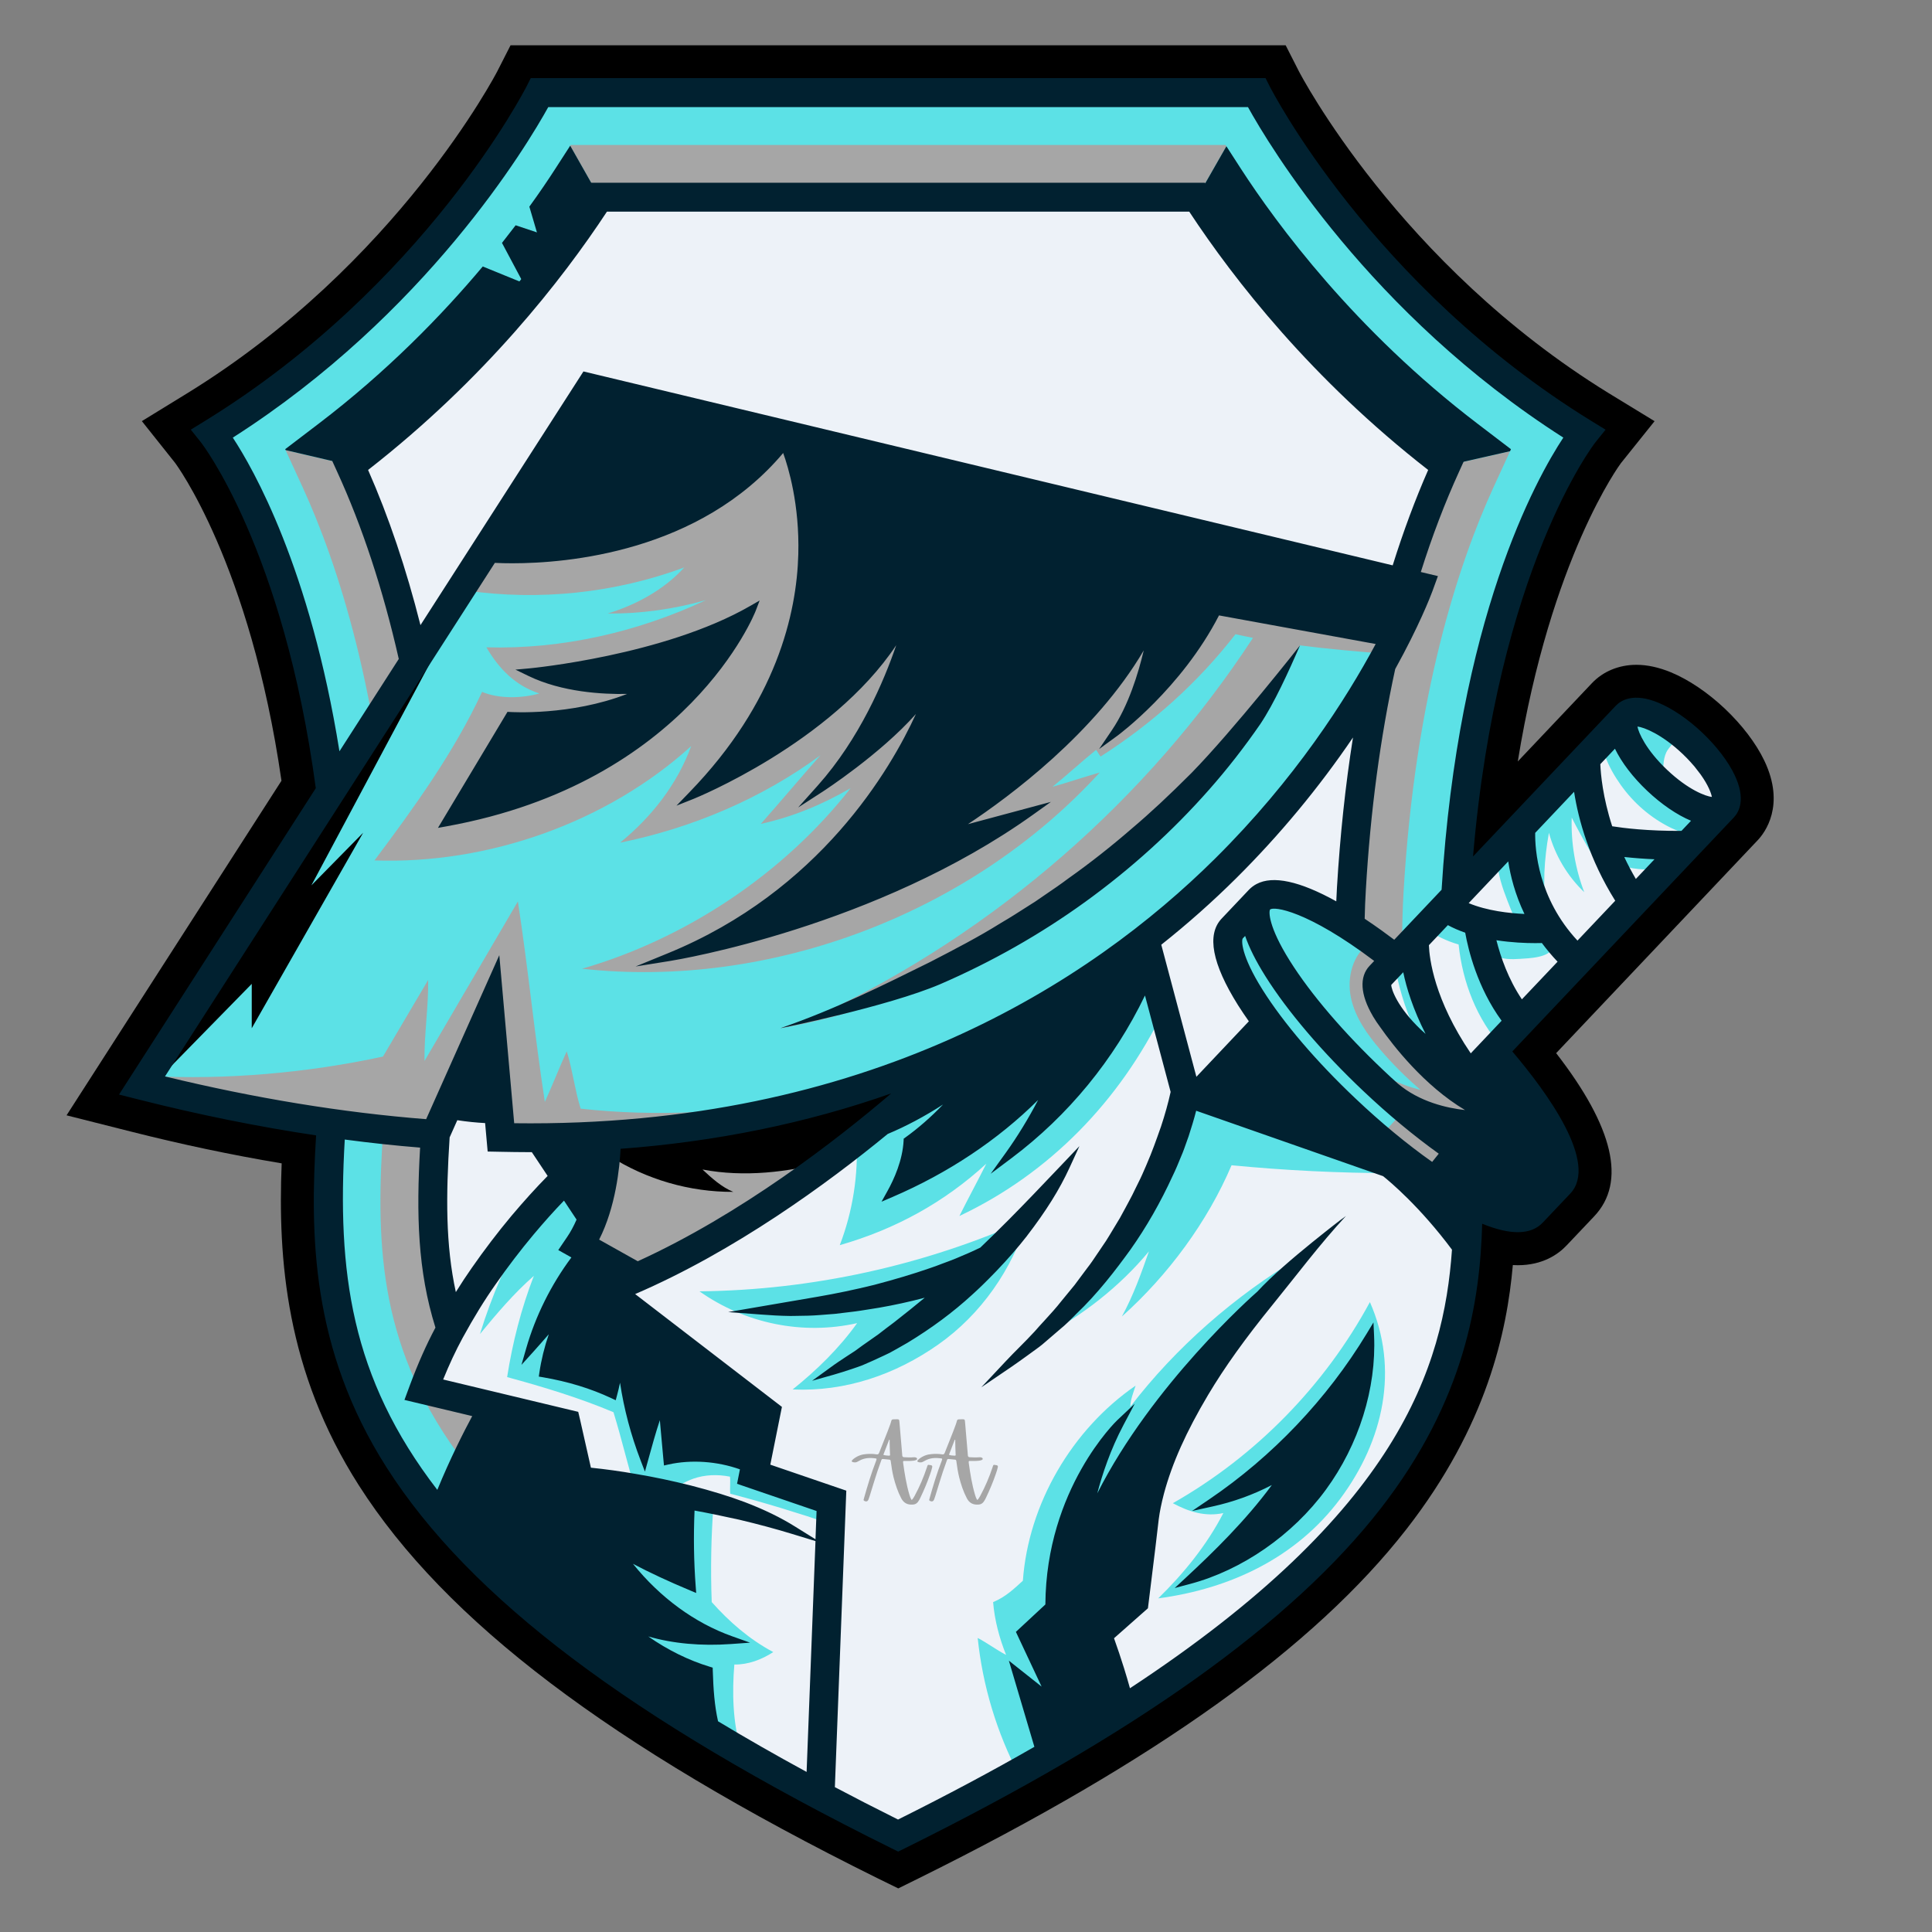 <svg xmlns="http://www.w3.org/2000/svg" xmlns:xlink="http://www.w3.org/1999/xlink" width="500" zoomAndPan="magnify" viewBox="0 0 375 375" height="500" preserveAspectRatio="xMidYMid meet" version="1.0"><rect x="0" y="0" width="375" height="375" fill="#808080" stroke="none"/><defs><g/><clipPath id="322e73f352"><path d="M 12.891 8.789 L 345 8.789 L 345 366.539 L 12.891 366.539 Z M 12.891 8.789 " clip-rule="nonzero"/></clipPath></defs><g clip-path="url(#322e73f352)"><path fill="#000000" d="M 170.242 364.523 C 118.426 338.859 86.457 314.637 69.645 288.297 C 55.492 266.109 53.926 244.406 54.672 225.805 C 45 224.191 35.129 222.105 25.297 219.609 L 12.918 216.484 L 54.633 151.543 C 48.539 109.309 34.105 89.992 33.957 89.809 L 27.535 81.742 L 36.379 76.309 C 77.09 51.266 96.34 14.203 96.531 13.828 L 99.098 8.789 L 249.547 8.789 L 252.105 13.82 C 252.297 14.195 271.539 51.273 312.266 76.324 L 321.152 81.75 L 314.625 89.891 C 314.516 90.031 301.023 108.16 294.602 147.797 L 308.98 132.613 C 311.156 130.312 314.23 129.039 317.625 129.039 C 319.742 129.039 322.008 129.535 324.348 130.504 C 327.777 131.926 331.5 134.438 334.809 137.57 C 338.137 140.719 340.852 144.293 342.449 147.633 C 346.605 156.316 342.535 161.645 341.184 163.07 L 302.047 204.414 C 313.215 218.812 315.703 229.457 309.438 236.078 L 304.125 241.684 C 302.473 243.453 299.465 245.578 294.586 245.578 C 294.277 245.578 293.957 245.57 293.641 245.547 C 292.5 258.434 288.652 276.715 272.965 296.844 C 255.145 319.715 224.219 341.852 178.434 364.523 L 174.352 366.539 Z M 170.242 364.523 " fill-opacity="1" fill-rule="nonzero"/></g><path fill="#5ce1e6" d="M 92.809 274.352 C 91.066 277.543 87.91 283.648 85.094 290.727 C 66.32 266.93 64.715 244.508 66.188 220.301 C 71.648 221.027 77.035 221.617 82.355 222.035 C 81.535 235.746 81.836 246.723 85.352 257.766 C 83.402 261.379 81.758 265.168 80.309 269.047 L 79.527 271.172 L 81.758 271.699 Z M 242.691 20.008 L 105.953 20.008 C 102.379 26.555 82.66 60.328 44.102 84.715 C 48.07 90.535 59.719 110.277 65.434 147.965 L 78.23 128.047 C 75.152 114.434 71.098 102.027 66.125 91.195 L 65.457 89.723 L 66.746 88.738 C 91.609 69.781 107.398 48.301 114.578 37.176 L 115.176 36.254 L 233.453 36.254 L 234.051 37.176 C 241.238 48.293 257.02 69.781 281.883 88.738 L 283.172 89.723 L 282.504 91.195 C 279.641 97.469 277.043 104.312 274.781 111.602 L 278.059 112.387 L 277.277 114.527 C 277.082 115.047 274.902 120.867 270.059 129.598 C 267.141 142.918 265.203 157.363 264.324 172.555 C 264.203 174.57 264.125 176.617 264.086 178.758 C 266.676 180.461 268.988 182.152 270.691 183.461 L 280.559 173.043 C 283.82 118.836 299.742 91.738 304.52 84.73 C 265.984 60.328 246.266 26.555 242.691 20.008 Z M 242.691 20.008 " fill-opacity="1" fill-rule="nonzero"/><path fill="#a6a6a6" d="M 272.438 173.02 C 271.676 185.914 272.625 197.969 273.531 209.633 C 275.344 232.746 276.918 252.711 265.156 273.762 C 252.359 296.703 224.172 319.211 178.977 342.559 L 174.316 344.969 L 169.652 342.559 C 124.457 319.211 96.277 296.703 83.473 273.762 C 71.711 252.703 73.285 232.746 75.09 209.637 C 76.012 197.969 76.961 185.914 76.199 173.02 C 73.941 134.738 65.457 109.23 58.742 94.574 L 55.43 87.371 L 76.891 92.398 L 121.094 46.676 L 110.66 28.297 L 110.762 28.137 L 237.875 28.137 L 238.043 28.398 L 231.242 40.309 L 278.152 90.977 L 293.105 87.582 L 289.887 94.582 C 283.18 109.23 274.688 134.738 272.438 173.02 Z M 272.438 173.02 " fill-opacity="1" fill-rule="nonzero"/><path fill="#012130" d="M 121.102 46.668 L 76.898 92.391 L 55.438 87.363 L 55.363 87.18 L 61.828 82.254 C 75.121 72.129 85.723 61.227 93.703 51.723 L 101.582 54.938 L 97.434 47.148 C 98.355 45.977 99.238 44.836 100.086 43.727 L 104.219 45.109 L 102.746 40.113 C 104.754 37.348 106.43 34.859 107.785 32.758 L 110.676 28.281 Z M 286.816 82.262 C 262.961 64.09 247.793 43.449 240.867 32.766 L 238.043 28.391 L 231.242 40.301 L 278.152 90.969 L 293.105 87.574 L 293.273 87.188 Z M 286.816 82.262 " fill-opacity="1" fill-rule="nonzero"/><path fill="#edf2f8" d="M 268.832 227.605 L 231.617 214.578 C 231.156 216.539 230.586 218.391 229.973 220.293 C 229.508 221.578 229.086 222.891 228.535 224.137 C 228.016 225.41 227.504 226.672 226.902 227.906 C 224.629 232.867 221.938 237.637 218.789 242.078 C 215.602 246.484 212.242 250.762 208.312 254.508 C 207.359 255.461 206.426 256.438 205.363 257.293 L 202.301 259.93 C 201.309 260.828 200.16 261.57 199.082 262.371 C 197.992 263.16 196.906 263.953 195.797 264.703 C 197.641 262.734 199.586 260.914 201.387 258.953 C 203.141 256.941 205.008 255.066 206.645 252.973 L 209.164 249.91 L 211.531 246.73 C 212.352 245.699 213.074 244.598 213.801 243.508 C 214.523 242.398 215.316 241.359 215.973 240.211 L 218.004 236.84 C 218.656 235.691 219.254 234.527 219.883 233.379 C 220.535 232.234 221.055 231.039 221.652 229.867 C 222.246 228.695 222.758 227.496 223.27 226.293 C 224.324 223.898 225.188 221.434 226.055 218.973 C 226.824 216.648 227.512 214.215 228 211.934 L 222.426 190.969 C 216.539 204.023 207.336 215.578 195.875 224.168 C 199.082 219.711 202.141 214.375 204.348 209.352 C 195.812 218.988 184.73 226.566 172.887 231.637 C 174.609 228.551 175.98 224.953 176.168 221.418 C 180.551 218.27 184.527 214.273 187.84 210.02 C 183.133 213.695 177.492 217.105 171.918 219.414 C 159.633 229.504 141.355 242.777 121.758 250.965 L 150.918 273.379 L 148.629 284.793 L 163.48 289.879 L 161.27 347.336 C 165.441 349.543 169.785 351.77 174.32 354.035 C 184.34 349.047 193.43 344.18 201.703 339.41 L 197.27 324.461 L 204.281 330.02 L 198.129 316.918 L 203.684 311.754 C 203.684 289.121 217.387 276.219 217.387 276.219 C 212.027 286.344 210.84 296.473 210.84 296.473 C 220.574 272.047 244.598 251.246 244.598 251.246 C 249.555 245.855 254.863 240.801 260.68 236.379 C 255.719 241.73 250.949 247.188 246.391 252.789 C 241.828 258.402 237.508 264.191 233.832 270.34 C 230.18 276.488 226.992 282.949 225.18 289.711 C 224.73 291.43 224.379 293.035 224.148 294.805 L 223.512 300.199 L 222.195 311 L 222.094 311.77 L 221.512 312.273 L 215.332 317.73 C 216.074 319.809 216.773 321.895 217.434 323.996 C 217.938 325.617 218.41 327.262 218.867 328.902 C 270.605 295.16 280.953 266.922 282.629 242.312 C 276.184 233.629 270.094 228.598 268.832 227.605 Z M 192.609 246.406 C 191.164 247.895 189.707 249.352 188.172 250.742 C 184.379 254.23 180.16 257.293 175.75 259.969 C 174.625 260.617 173.508 261.254 172.367 261.875 C 171.211 262.457 170.027 262.969 168.855 263.52 L 167.086 264.285 C 166.488 264.52 165.879 264.734 165.258 264.938 C 164.031 265.34 162.812 265.75 161.582 266.094 C 162.629 265.332 163.691 264.621 164.746 263.93 L 166.336 262.898 L 167.871 261.781 C 168.895 261.035 169.949 260.348 170.957 259.609 C 171.941 258.828 172.949 258.074 173.949 257.332 C 176.922 255.02 179.859 252.656 182.699 250.176 C 182.363 250.273 182.031 250.375 181.688 250.477 C 178 251.555 174.254 252.422 170.477 253.074 C 168.59 253.367 166.699 253.711 164.801 253.918 L 161.961 254.27 L 159.098 254.492 C 157.199 254.656 155.285 254.648 153.383 254.68 C 151.477 254.656 149.57 254.539 147.668 254.391 L 158.852 252.477 C 162.559 251.848 166.219 251.066 169.855 250.176 C 173.469 249.219 177.051 248.184 180.566 246.965 C 181.449 246.66 182.316 246.352 183.188 246.012 C 184.062 245.691 184.922 245.359 185.785 245.02 C 187.461 244.336 189.195 243.574 190.715 242.824 C 192.594 241.023 194.453 239.203 196.293 237.359 C 199.844 233.785 203.316 230.125 206.855 226.402 C 204.707 231.094 201.82 235.379 198.68 239.457 C 196.797 241.871 194.758 244.18 192.625 246.391 L 192.633 246.398 C 192.641 246.391 192.625 246.406 192.609 246.406 Z M 256.703 288.719 C 250.531 297.152 240.914 304.008 230.809 306.691 C 237.484 300.504 244.441 293.469 249.453 285.879 C 245.055 288.609 240.191 290.555 235.129 291.664 C 247.559 283.227 258.137 272.102 265.922 259.262 C 266.402 269.707 262.883 280.297 256.703 288.719 Z M 144.52 284.699 C 139.828 282.895 134.406 282.43 129.57 283.508 C 129.203 279.668 128.91 275.953 128.543 272.109 C 127.164 275.566 126.07 279.574 125.07 283.172 C 122.699 277 121.125 270.363 120.613 263.781 C 119.992 266.039 119.625 268.441 119.008 270.691 C 114.641 268.645 110.203 267.363 105.457 266.551 C 106.023 262.664 107.273 258.586 108.949 255.035 C 106.957 257.238 104.875 259.734 102.875 261.938 C 104.754 255.391 107.902 249.215 112.059 243.824 L 109.469 242.375 L 110.707 240.543 C 111.531 239.336 112.215 238.008 112.777 236.637 L 109.57 231.805 C 107.297 234.133 105.086 236.598 102.984 239.102 C 100.348 242.25 97.859 245.516 95.523 248.871 C 93.16 252.223 91.059 255.734 89.102 259.316 C 87.52 262.23 86.156 265.238 84.953 268.309 L 110.359 274.391 L 111.586 274.684 L 111.871 275.91 L 114.051 285.594 C 117.176 285.895 120.238 286.32 123.309 286.863 C 126.863 287.461 130.398 288.215 133.895 289.098 C 137.387 289.996 140.859 291.012 144.25 292.285 C 147.621 293.57 150.918 295.105 153.973 297.016 C 150.523 295.961 147.102 295.051 143.652 294.23 C 140.465 293.516 137.277 292.859 134.059 292.293 C 133.797 297.527 133.848 302.773 134.246 308 C 129.508 306.023 124.512 303.703 120.078 301.125 C 125.367 308.785 133.059 315.227 141.828 318.344 C 134.98 318.832 127.738 318.09 121.473 315.258 C 126.164 319.305 131.633 322.5 137.555 324.289 C 137.664 327.863 137.883 331.23 138.672 334.609 C 144.426 338.094 150.609 341.621 157.277 345.227 L 159.293 292.75 L 143.953 287.5 Z M 330.723 149.859 C 330.684 149.797 330.629 149.734 330.582 149.664 C 330.445 149.473 330.297 149.277 330.148 149.074 C 330.055 148.969 329.965 148.852 329.879 148.742 C 329.754 148.586 329.637 148.441 329.508 148.277 C 329.375 148.113 329.219 147.953 329.078 147.789 C 328.98 147.664 328.887 147.555 328.777 147.441 C 328.59 147.238 328.406 147.035 328.195 146.82 C 328.125 146.75 328.055 146.664 327.969 146.586 C 327.684 146.293 327.391 146.004 327.086 145.711 C 322.836 141.68 319.043 140.223 317.617 140.223 C 317.387 140.223 317.215 140.258 317.113 140.328 C 316.664 141.082 318.121 145.301 323.062 149.969 C 327.961 154.613 332.242 155.844 333.02 155.355 C 333.312 154.82 332.715 152.656 330.723 149.859 Z M 314.16 144.98 C 313.973 144.617 313.832 144.27 313.703 143.934 L 309.832 148.02 C 309.887 149.82 310.227 154.789 312.328 161.062 C 314.5 161.426 319.719 162.117 326.699 162.039 L 329.582 158.992 C 326.527 157.977 323.109 155.637 320.254 152.938 C 317.562 150.387 315.398 147.555 314.16 144.98 Z M 317.379 171.879 L 322.891 166.062 C 319.184 165.969 316.152 165.676 314.004 165.414 C 314.91 167.504 316.027 169.676 317.379 171.879 Z M 297.215 161.348 C 297.137 164.047 297.402 174.715 306.195 183.703 L 314.5 174.934 C 308.66 165.809 306.715 157.156 306.078 151.992 Z M 293.312 165.473 L 283.758 175.555 C 288.031 177.68 293.648 178.152 297.176 178.215 C 294.641 173.391 293.664 168.809 293.312 165.473 Z M 297.973 182.285 C 295.836 182.285 292.715 182.145 289.438 181.539 C 290.164 184.82 291.809 190.348 295.316 195.188 L 303.402 186.648 C 301.969 185.207 300.734 183.727 299.664 182.246 C 299.207 182.27 298.641 182.285 297.973 182.285 Z M 280.883 178.602 L 276.555 183.168 C 276.594 185.539 277.348 194.23 285.371 205.684 L 292.469 198.188 C 287.352 191.473 285.598 183.57 285.078 180.445 C 283.613 179.965 282.191 179.359 280.883 178.602 Z M 275.277 200.434 C 276.648 201.723 277.961 202.746 279.16 203.551 C 275.059 196.598 273.453 190.859 272.848 187.074 L 269.344 190.781 C 268.895 191.535 270.344 195.762 275.277 200.434 Z M 97.176 222.805 L 95.371 222.766 L 94.871 217.254 C 92.242 217.16 89.816 216.828 88.297 216.586 L 86.512 220.586 C 85.699 233.047 85.73 243.109 88.164 252.832 C 89.445 250.695 90.77 248.602 92.207 246.57 C 94.617 243.086 97.176 239.73 99.891 236.488 C 102.254 233.676 104.684 230.977 107.297 228.348 L 103.645 222.859 C 103.418 222.859 103.195 222.867 102.961 222.867 C 101.055 222.875 99.121 222.844 97.176 222.805 Z M 243 173.219 C 243.371 172.832 243.789 172.523 244.25 172.273 C 247.926 170.312 254.246 172.863 260.09 176.25 C 260.145 174.91 260.199 173.594 260.277 172.297 C 260.945 160.984 262.184 150.074 263.961 139.719 C 258.082 148.758 250.051 159.34 239.387 169.941 C 235.043 174.25 230.094 178.688 224.535 183.082 L 231.777 210.336 L 231.973 210.406 L 243.41 198.312 C 242.535 197.086 241.695 195.867 240.953 194.691 C 236.121 186.992 235.012 181.664 237.688 178.84 Z M 270.84 110.648 C 273.004 103.68 275.445 97.066 278.16 90.969 C 255.316 73.285 240.137 53.871 231.25 40.309 L 117.387 40.309 C 108.508 53.879 93.328 73.277 70.492 90.977 C 74.805 100.664 78.426 111.508 81.293 123.281 L 113.602 72.988 Z M 270.84 110.648 " fill-opacity="1" fill-rule="nonzero"/><path fill="#5ce1e6" d="M 99.082 218.781 C 168.398 219.891 211.965 191.395 236.395 167.18 C 252.555 151.152 262.684 134.871 268.188 124.418 L 236.168 118.574 C 228.895 133.07 216.453 142.137 216.453 142.137 C 222.016 133.926 223.762 121.227 223.762 121.227 C 212.695 144.68 184.008 161.512 183.109 162.039 L 200.039 157.496 C 169.801 179.121 131.105 185.562 129.902 185.758 C 169.367 169.621 180.695 133.406 180.695 133.406 C 175.23 142.531 159.781 152.664 159.293 152.984 C 172.281 138.422 176.641 118.844 176.641 118.844 C 166.219 141.617 134.367 154.316 134.367 154.316 C 167.469 120.172 152.227 86.418 152.227 86.418 C 136.348 106.301 110.391 108.562 99.449 108.562 C 97.797 108.562 96.5 108.508 95.625 108.461 L 30.785 209.43 C 48.84 213.863 66.453 216.766 83.195 218.043 L 96.387 188.441 Z M 180.836 187.449 C 185.527 185.02 190.211 182.609 194.672 179.82 C 196.941 178.5 199.145 177.051 201.371 175.641 C 203.535 174.152 205.738 172.707 207.84 171.125 C 212.121 168.094 216.254 164.824 220.23 161.371 C 224.25 157.977 228.055 154.34 231.777 150.617 C 239.145 143.082 246.07 135.035 251.949 126.133 C 249.809 131.031 246.977 135.609 244 140.074 C 240.953 144.484 237.656 148.742 234.098 152.766 C 226.992 160.828 218.945 168.102 210.211 174.414 C 201.48 180.727 192.043 186.059 182.18 190.324 C 172.289 194.543 161.984 197.73 151.469 199.59 C 161.559 196.094 171.375 192.125 180.836 187.449 Z M 98.914 138.957 C 98.914 138.957 113.672 140.012 125.848 133.66 C 125.848 133.66 112.672 135.227 102.891 130.48 C 102.891 130.48 128.918 128.094 145.945 118.301 C 145.945 118.301 133.477 151.129 86.543 159.605 Z M 246.273 189.082 C 244.102 185.625 242.691 182.648 242.031 180.168 L 240.648 181.625 C 239.898 182.414 240.285 185.969 244.402 192.527 C 248.484 199.008 254.941 206.582 262.605 213.824 C 267.824 218.766 273.145 223.121 278.129 226.582 L 280.371 223.781 L 280.371 223.773 C 275.316 220.215 270.059 215.855 265.117 211.184 C 257.215 203.691 250.523 195.844 246.273 189.082 Z M 268.59 198.992 C 268.062 198.297 267.582 197.574 267.156 196.859 C 267.148 196.828 267.133 196.82 267.133 196.82 C 265.125 193.41 264.41 190.078 266.391 187.984 L 267.879 186.418 C 254.895 176.484 247.211 174.664 245.945 176.004 C 245.195 176.793 245.582 180.352 249.699 186.914 C 253.77 193.395 260.238 200.969 267.902 208.211 C 268.879 209.133 269.832 210.012 270.77 210.863 C 277.797 216.871 287.809 216.383 287.809 216.383 C 278.625 212.219 271.516 203.164 268.59 198.992 Z M 225.824 196.25 C 224.945 193.379 223.773 189.797 222.094 187.316 C 210.645 196.93 196.379 204.023 182.156 208.629 C 175.453 210.793 172.184 217.238 166.242 221.02 C 166.637 228.031 165.52 235.125 163 241.684 C 173.727 238.613 183.242 233.418 191.445 225.867 C 189.777 229.199 187.887 232.684 186.219 236.023 C 203.723 227.766 217.355 213.656 225.824 196.25 Z M 202.109 259.555 C 209.98 255.469 217.355 249.719 223.008 242.887 C 221.48 247.258 219.969 251.469 217.758 255.531 C 226.676 247.562 234.367 237.188 239.043 226.176 C 249.469 227.184 259.945 227.695 270.422 227.711 C 256.789 222.672 243.684 217.508 230.051 212.469 C 225.969 230.75 216.402 247.453 202.109 259.555 Z M 135.773 250.648 C 144.637 256.906 155.781 259.199 166.367 256.82 C 162.906 261.672 158.512 265.961 153.855 269.691 C 164.047 270.156 173.773 266.836 182.117 260.969 C 190.453 255.098 196.469 246.391 199.465 236.645 C 179.496 245.609 157.664 250.414 135.773 250.648 Z M 146.48 286.793 C 146.422 284.809 145.816 282.77 145.754 280.785 C 135.453 270.039 124.785 259.012 114.484 248.266 C 113.988 243.391 113.43 238.418 114.16 233.574 C 112.43 232.203 110.312 231.324 108.582 229.953 C 106.203 232.605 104.227 234.645 102.434 237.723 C 98.543 244.398 95.422 251.531 93.168 258.922 C 96.449 254.941 99.742 251.043 103.621 247.648 C 101.191 253.918 99.465 260.648 98.434 267.293 C 105.391 269.18 112.438 271.312 119.074 274.109 C 120.734 279.492 121.93 284.777 123.59 290.152 C 125.504 290.625 126.926 290.609 128.84 291.082 C 132.129 287.137 136.648 285.633 141.691 286.617 C 141.812 287.68 141.629 288.871 141.75 289.926 C 148.422 291.672 154.871 293.648 161.402 295.852 C 161.426 294.105 160.883 292.988 160.402 291.316 C 155.812 289.855 151.074 288.246 146.48 286.793 Z M 150.09 320.668 C 145.488 318.211 141.613 314.855 138.145 310.961 C 137.906 304.613 138.02 298.246 138.504 291.91 C 136.578 291.688 135.223 290.887 133.297 290.664 C 132.336 292.797 131.375 295.363 130.414 297.496 C 126.668 296.867 122.512 296.309 118.719 296.035 C 117.828 301.285 117.223 306.977 116.332 312.227 C 121.371 324.406 131.641 334.387 143.777 339.535 C 142.227 334.277 142.086 328.547 142.535 323.082 C 145.188 323.129 147.855 322.129 150.09 320.668 Z M 252.16 244.086 C 239.688 251.523 228.227 261.52 219.395 273.039 C 219.418 271.637 220 270.289 220.418 268.953 C 208.086 277.43 199.609 291.895 198.539 306.82 C 196.664 308.535 195.113 309.992 192.762 310.969 C 193.043 314.438 193.98 317.988 195.285 321.219 C 193.246 320.145 191.809 319.004 189.77 317.926 C 190.73 327.215 193.477 336.316 197.82 344.582 C 201.34 341.527 205.32 338.719 209.57 336.789 C 208.289 328.734 209.477 320.445 211.84 312.645 C 214.207 304.844 217.734 297.449 221.246 290.09 C 225.66 280.84 230.102 271.535 236.113 263.238 C 240.922 256.594 247.055 250.508 252.16 244.086 Z M 227.645 291.773 C 230.793 293.453 233.957 294.434 237.449 293.688 C 234.301 299.82 229.746 305.434 224.809 310.242 C 238.859 308.379 251.625 302.301 260.105 290.957 C 268.59 279.613 271.617 265.695 265.898 252.734 C 257.121 268.969 243.699 282.66 227.645 291.773 Z M 276.398 203.094 C 276.926 203.973 277.75 204.949 278.75 204.738 C 279.41 204.605 279.867 203.965 279.992 203.305 C 280.113 202.645 279.969 201.961 279.812 201.312 C 278.633 196.457 276.664 191.828 274.531 187.309 C 273.973 186.129 272.273 183.941 270.863 185.492 C 270.02 186.426 271.004 188.859 271.234 189.875 C 272.305 194.551 273.91 198.984 276.398 203.094 Z M 280.355 176.672 C 279.672 178.32 278.074 179.168 276.57 180.129 C 278.539 181.562 280.773 182.656 283.117 183.324 C 283.875 190.621 286.629 197.809 291.555 203.258 C 292.77 201.559 293.422 199.898 294.648 198.195 C 290.691 192.465 288.055 185.633 287.203 178.727 C 285.141 177.641 282.652 177.004 280.355 176.672 Z M 296.828 180.594 C 294.57 180.5 292.305 180.398 290.051 180.309 C 289.574 180.285 289.07 180.277 288.668 180.523 C 288.312 180.75 288.102 181.152 288 181.57 C 287.621 183.16 288.762 184.812 290.234 185.523 C 291.707 186.238 293.422 186.223 295.051 186.113 C 296.727 185.996 300.984 185.914 301.41 183.758 C 301.875 181.348 298.441 180.664 296.828 180.594 Z M 294.895 179.004 C 295.719 179.609 296.988 179.711 297.688 178.965 C 298.465 178.137 298.16 176.801 297.812 175.723 C 296.363 171.25 295.23 166.445 293.359 162.141 C 288.219 164.652 291.707 172.562 293.242 176.477 C 293.625 177.422 294.082 178.398 294.895 179.004 Z M 312.887 171.801 C 311.004 163.574 308.996 156.156 307.109 147.93 C 304.148 150.168 301.418 152.711 298.977 155.52 C 297.836 156.828 296.742 158.219 296.074 159.82 C 294.918 162.598 295.129 165.793 296.043 168.652 C 296.957 171.516 298.625 174.578 300.184 177.152 C 299.387 172.027 299.719 166.754 300.648 161.645 C 301.828 166.008 304.227 170.051 307.496 173.164 C 305.746 168.566 304.906 163.613 305.07 158.691 C 307.367 163.242 309.98 167.621 312.887 171.801 Z M 321.984 164.336 C 321.152 164 320.246 163.938 319.363 163.879 C 318.191 163.801 317.02 163.723 315.848 163.645 C 315.168 163.598 314.469 163.559 313.801 163.746 C 313.145 163.93 312.523 164.398 312.336 165.055 C 312.059 166.047 312.848 167.039 313.719 167.598 C 315.43 168.691 324.676 170.086 323.758 166.195 C 323.551 165.328 322.805 164.668 321.984 164.336 Z M 327.473 155.23 C 321.891 152.504 317.113 148.145 313.887 142.824 C 313.664 142.453 311.5 143.918 311.32 144.254 C 310.816 145.184 311.211 145.758 311.562 146.742 C 312.258 148.734 313.375 150.641 314.586 152.355 C 317.051 155.828 320.363 158.715 324.188 160.613 C 325.465 161.25 326.871 161.785 328.289 161.59 C 329.699 161.395 331.074 160.242 331.043 158.812 C 331.004 157.031 329.07 156.008 327.473 155.23 Z M 322.875 150.875 C 322.82 149.285 322.742 147.539 323.418 146.051 C 323.922 144.934 325.395 143.973 325.332 142.648 C 325.211 140.152 320.262 138.688 318.309 138.184 C 317.719 138.027 317.059 137.91 316.531 138.211 C 315.703 138.68 315.656 139.848 315.812 140.785 C 316.5 144.973 319.176 148.789 322.875 150.875 Z M 322.875 150.875 " fill-opacity="1" fill-rule="nonzero"/><path fill="#a6a6a6" d="M 119.703 222.262 C 141.402 220.719 160.309 216.246 176.656 210.074 C 166.008 219.461 145.922 235.645 123.746 245.676 L 115.238 240.918 C 118.859 234.316 119.574 225.977 119.703 222.262 Z M 269.141 126.914 C 269.91 124.172 270.57 121.867 271.336 119.125 C 224.859 104.066 177.082 90.895 129.5 79.812 C 119.379 88.07 108.801 95.148 97.215 101.176 C 95.004 105.586 92.641 110.215 90.43 114.617 C 104.637 116.672 119.348 115.121 132.809 110.145 C 128.949 114.418 123.473 117.41 117.961 119.078 C 124.395 119.148 130.848 118.23 137.035 116.473 C 123.77 122.691 109.059 126.062 94.406 125.645 C 96.898 129.879 100.016 133.055 104.684 134.605 C 101.277 135.555 96.82 135.676 93.57 134.289 C 88.172 145.949 80.387 156.727 72.688 167.008 C 94.758 167.785 117.805 159.652 134.16 144.82 C 131.453 152.223 126.465 158.59 120.348 163.566 C 134.254 160.746 147.832 155.023 159.246 146.594 C 155.355 151 151.57 155.512 147.676 159.914 C 153.895 158.551 159.586 156.172 165.102 152.984 C 152.152 169.539 133.168 182.199 112.973 188.031 C 149.715 192.07 188.527 177.23 213.461 149.945 C 210.637 150.734 207.109 151.93 204.289 152.719 C 207.023 150.512 210.012 147.758 212.746 145.555 C 213.105 145.996 213.266 146.402 213.625 146.844 C 223.668 140.414 232.492 132.516 239.805 123.102 C 240.938 123.355 242.07 123.59 243.203 123.812 C 222.605 155.285 193.176 180.918 159.145 196.953 C 197.891 186.465 232.219 159.992 252.32 125.266 C 257.898 125.992 263.512 126.457 269.141 126.914 Z M 112.703 215.191 C 111.555 211.484 111.152 207.77 110.004 204.062 C 108.508 207.328 107.25 210.617 105.754 213.879 C 103.754 200.902 102.52 187.945 100.52 174.973 C 94.469 185.27 88.445 195.637 82.395 205.934 C 82.324 200.816 83.18 195.324 83.109 190.207 C 80.023 195.379 77.418 199.906 74.332 205.078 C 59.828 208.227 43.832 209.652 29.012 208.848 C 47.078 215.742 65.102 220.262 84.441 220.531 C 85.398 217.965 86.582 215.508 87.527 212.941 C 89.645 212.855 92.547 213.176 94.656 213.09 C 95.602 215.484 97.168 218.293 98.113 220.688 C 117.891 220.445 137.578 217.633 156.898 213.383 C 142.324 215.941 127.406 216.82 112.703 215.191 Z M 285.984 212.168 C 280.395 207.691 274.75 203.164 270.359 197.512 C 269.094 195.883 267.91 194.086 267.645 192.039 C 267.383 189.992 268.312 187.664 270.234 186.922 C 268.699 185.441 267.605 184.246 265.848 183.043 C 262.551 185.23 261.402 189.742 262.207 193.613 C 263.016 197.48 265.41 200.832 267.984 203.824 C 270.367 206.59 272.965 209.188 275.742 211.562 C 271.5 210.484 267.336 208.5 264.195 205.453 C 265.984 209.438 268.52 213.383 271.973 216.059 C 270.777 217.602 269.164 219.082 267.969 220.633 C 272.531 224.898 276.965 229.125 281.527 233.387 C 285.496 227.828 289.414 222.711 293.391 217.152 C 290.863 215.789 288.242 213.973 285.984 212.168 Z M 285.984 212.168 " fill-opacity="1" fill-rule="nonzero"/><path fill="#000000" d="M 117.316 220.168 C 139.055 218.883 161.109 214.84 181.41 206.973 C 179.512 211.305 175.625 214.406 171.699 217.059 C 167.777 219.703 163.828 221.797 160.797 225.426 C 152.863 227.559 144.426 228.535 136.355 227 C 138.145 228.672 140.055 230.41 142.324 231.34 C 133.879 231.387 125.426 228.938 118.316 224.379 C 118.016 222.906 117.625 221.625 117.316 220.168 Z M 30.785 209.43 L 48.863 190.969 L 48.863 199.582 L 70.492 161.629 L 60.441 171.848 L 87.5 121.141 Z M 30.785 209.43 " fill-opacity="1" fill-rule="nonzero"/><path fill="#012130" d="M 336.672 150.395 C 335.398 147.742 333.176 144.836 330.406 142.207 C 327.645 139.594 324.621 137.531 321.891 136.398 C 317.074 134.398 314.633 135.918 313.609 136.996 L 285.914 166.242 C 290.652 110.418 309.453 86.125 309.645 85.883 L 311.641 83.402 L 308.934 81.742 C 266.148 55.43 246.613 17.086 246.418 16.699 L 245.637 15.156 L 103.023 15.156 L 102.242 16.699 C 102.047 17.086 82.559 55.398 39.734 81.734 L 37.035 83.395 L 39.016 85.875 C 39.176 86.078 55.059 106.57 61.293 152.992 L 23.102 212.453 L 26.879 213.406 C 38.473 216.344 50.074 218.695 61.355 220.379 C 60.176 239.488 60.309 261.742 75.043 284.84 C 91.203 310.164 122.355 333.656 173.09 358.777 L 174.336 359.391 L 175.586 358.777 C 220.496 336.551 250.699 314.996 267.918 292.898 C 284.465 271.66 287.281 252.262 287.691 237.527 C 293.328 239.824 297.238 239.676 299.48 237.273 L 304.785 231.676 C 310.336 225.812 300.348 212.105 293.539 204.086 L 336.531 158.676 C 337.547 157.613 338.922 155.102 336.672 150.395 Z M 302.324 186.664 L 295.398 193.969 C 292.762 190.062 291.281 185.773 290.453 182.5 C 293.414 182.957 296.129 183.059 297.965 183.059 C 298.457 183.059 298.898 183.051 299.277 183.043 C 300.215 184.301 301.23 185.516 302.324 186.664 Z M 285.07 175.297 L 292.746 167.195 C 293.168 169.965 294.059 173.562 295.895 177.398 C 292.965 177.266 288.645 176.793 285.07 175.297 Z M 222.812 312.164 L 224.273 300.293 L 224.906 294.906 C 225.109 293.371 225.41 291.875 225.922 289.91 C 227.504 284.012 230.234 277.918 234.5 270.738 C 237.711 265.355 241.68 259.812 246.992 253.277 C 251.406 247.855 256.199 241.461 261.254 236.016 C 261.254 236.016 249.484 244.785 244.055 250.695 C 243.102 251.531 223.645 268.75 212.98 289.863 C 213.949 286.168 215.539 281.359 218.066 276.59 L 220.254 272.457 L 216.852 275.668 C 216.711 275.801 203.047 288.934 202.906 311.426 L 197.184 316.746 L 202.172 327.367 L 195.82 322.336 L 200.773 339.055 C 192.633 343.738 183.73 348.48 174.309 353.172 C 169.84 350.941 165.816 348.879 162.047 346.883 L 164.266 289.336 L 149.516 284.289 L 151.77 273.078 L 123.281 251.176 C 142.613 242.863 160.551 229.758 172.312 220.098 C 175.859 218.617 179.535 216.656 183.047 214.383 C 180.711 216.82 178.23 218.988 175.711 220.797 L 175.406 221.012 L 175.391 221.387 C 175.191 225.207 173.555 228.867 172.211 231.262 L 171.105 233.25 L 173.199 232.348 C 184.016 227.711 193.703 221.254 201.496 213.508 C 199.641 217.066 197.469 220.625 195.254 223.711 L 192.289 227.828 L 196.355 224.781 C 207.336 216.539 216.254 205.66 222.238 193.223 L 227.219 211.941 C 226.77 214.012 226.117 216.352 225.336 218.711 L 225.289 218.836 C 224.457 221.199 223.598 223.641 222.574 225.977 L 222.387 226.418 C 221.945 227.441 221.488 228.504 220.977 229.504 C 220.742 229.953 220.527 230.402 220.309 230.859 C 219.969 231.566 219.617 232.301 219.223 233 C 218.969 233.457 218.727 233.922 218.48 234.387 C 218.105 235.078 217.742 235.77 217.363 236.434 L 215.324 239.816 C 214.918 240.52 214.461 241.188 213.98 241.887 C 213.711 242.281 213.438 242.676 213.184 243.07 L 213.043 243.273 C 212.352 244.312 211.691 245.297 210.926 246.266 L 208.582 249.414 L 206.055 252.492 C 205.016 253.828 203.844 255.105 202.715 256.34 C 202.078 257.027 201.441 257.727 200.836 258.426 C 199.883 259.465 198.859 260.496 197.867 261.496 C 197.004 262.363 196.113 263.254 195.254 264.176 L 190.469 269.277 L 196.254 265.348 C 197.254 264.664 198.254 263.945 199.223 263.246 L 199.574 262.992 C 199.883 262.758 200.191 262.543 200.512 262.309 C 201.293 261.75 202.109 261.168 202.836 260.512 L 205.887 257.891 C 206.824 257.129 207.676 256.277 208.492 255.453 L 208.871 255.066 C 213.121 251.02 216.594 246.461 219.441 242.523 C 222.504 238.195 225.258 233.379 227.613 228.238 C 228.219 227 228.746 225.711 229.258 224.449 C 229.668 223.516 230.004 222.547 230.328 221.617 C 230.453 221.262 230.578 220.914 230.715 220.531 C 231.219 218.973 231.738 217.316 232.176 215.594 L 268.461 228.293 C 269.809 229.371 275.617 234.227 281.828 242.559 C 280.215 265.48 271.391 293.484 219.324 327.688 C 218.969 326.406 218.578 325.082 218.168 323.77 C 217.57 321.863 216.938 319.965 216.23 317.98 Z M 141.891 319.105 L 145.59 318.84 L 142.102 317.598 C 134.852 315.023 128.117 310.086 122.859 303.535 C 126.086 305.242 129.746 306.945 133.957 308.707 L 135.129 309.195 L 135.035 307.93 C 134.672 303.125 134.594 298.168 134.812 293.199 C 137.449 293.68 140.301 294.262 143.488 294.973 C 147.211 295.859 150.578 296.766 153.766 297.742 L 158.285 299.121 L 156.562 343.93 C 150.531 340.652 144.754 337.348 139.371 334.098 C 138.68 331.02 138.465 327.926 138.348 324.246 L 138.332 323.688 L 137.797 323.523 C 133.68 322.281 129.613 320.273 125.832 317.637 C 130.625 319.02 136.09 319.523 141.891 319.105 Z M 154.391 296.348 C 151.547 294.562 148.32 292.996 144.527 291.547 C 141.504 290.414 138.184 289.391 134.09 288.336 C 130.516 287.438 126.934 286.68 123.449 286.098 C 120.457 285.57 117.586 285.176 114.695 284.879 L 112.633 275.738 L 112.234 274.039 L 86.016 267.758 C 87.211 264.812 88.453 262.16 89.793 259.688 C 91.973 255.703 94.059 252.312 96.176 249.312 C 98.527 245.926 101.023 242.66 103.59 239.598 C 105.543 237.273 107.512 235.062 109.469 233.039 L 111.91 236.723 C 111.359 237.992 110.746 239.125 110.074 240.109 L 108.359 242.637 L 110.91 244.066 C 106.965 249.352 103.938 255.438 102.133 261.727 L 101.215 264.922 L 103.449 262.457 C 104.457 261.34 105.504 260.137 106.52 258.977 C 105.676 261.434 105.047 263.992 104.691 266.441 L 104.582 267.195 L 105.328 267.316 C 110.266 268.164 114.633 269.496 118.68 271.395 L 119.512 271.785 L 119.75 270.891 C 119.977 270.07 120.168 269.227 120.348 268.387 C 121.102 273.434 122.457 278.559 124.336 283.445 L 125.18 285.641 L 125.902 283.043 C 126.551 280.684 127.266 278.102 128.078 275.652 C 128.141 276.383 128.211 277.109 128.273 277.84 C 128.438 279.746 128.605 281.645 128.793 283.578 L 128.879 284.453 L 129.73 284.258 C 134.16 283.273 139.184 283.625 143.621 285.199 L 143.062 288.004 L 158.496 293.285 L 158.285 298.773 Z M 66.918 221.184 C 71.98 221.852 76.891 222.379 81.543 222.75 C 80.797 235.676 81.055 246.625 84.52 257.688 C 82.762 260.984 81.148 264.613 79.59 268.781 L 78.504 271.723 L 91.656 274.863 C 90.012 277.926 87.359 283.141 84.883 289.184 C 68.035 267.301 65.434 246.824 66.918 221.184 Z M 242.23 20.785 C 246.328 28.184 265.898 60.949 303.441 84.938 C 298.16 92.941 283.023 120.141 279.812 172.699 L 270.621 182.406 C 269.195 181.332 267.195 179.863 264.883 178.328 C 264.922 176.375 265 174.492 265.117 172.586 C 265.992 157.551 267.91 143.176 270.809 129.863 C 275.43 121.52 277.625 115.844 278.02 114.781 L 279.098 111.82 L 275.781 111.027 C 277.961 104.113 280.465 97.547 283.227 91.504 L 284.148 89.473 L 282.363 88.117 C 257.562 69.207 241.859 47.812 234.711 36.75 L 233.879 35.469 L 114.758 35.469 L 113.926 36.75 C 106.777 47.812 91.082 69.207 66.273 88.117 L 64.488 89.473 L 65.418 91.512 C 70.305 102.16 74.34 114.402 77.402 127.902 L 65.887 145.828 C 60.199 110.301 49.148 90.953 45.188 84.945 C 82.746 60.957 102.316 28.191 106.414 20.793 L 242.23 20.793 Z M 272.367 188.711 C 272.996 191.742 274.246 195.852 276.703 200.676 C 276.406 200.41 276.105 200.148 275.812 199.871 C 271.234 195.527 270.02 191.953 270.043 191.168 Z M 120.457 222.984 C 138.953 221.609 156.594 218.004 172.98 212.234 C 162.203 221.441 143.812 235.676 123.793 244.809 L 116.293 240.605 C 119.496 234.305 120.27 226.656 120.457 222.984 Z M 117.805 41.082 L 230.832 41.082 C 239.551 54.32 254.594 73.602 277.207 91.219 C 274.719 96.879 272.398 103.105 270.32 109.734 L 113.246 72.098 L 81.613 121.34 C 78.859 110.418 75.445 100.289 71.445 91.219 C 94.082 73.562 109.109 54.297 117.805 41.082 Z M 262.613 143.145 C 261.137 152.48 260.098 162.258 259.504 172.25 C 259.457 173.145 259.41 174.043 259.371 174.949 C 252.281 171.02 247.078 169.887 243.883 171.594 C 243.355 171.871 242.875 172.234 242.441 172.676 L 237.121 178.297 C 234.184 181.398 235.254 187.051 240.293 195.094 C 240.984 196.195 241.75 197.305 242.402 198.234 L 232.219 209.004 L 225.402 183.371 C 230.523 179.309 235.398 174.973 239.922 170.484 C 248.359 162.102 255.973 152.922 262.613 143.145 Z M 87.273 220.766 L 88.762 217.43 C 90.656 217.719 92.469 217.902 94.16 217.988 L 94.656 223.512 L 97.152 223.562 C 98.75 223.594 100.852 223.633 102.953 223.633 C 103.047 223.633 103.133 223.633 103.227 223.633 L 106.297 228.246 C 104 230.582 101.707 233.117 99.285 235.984 C 96.594 239.203 93.996 242.613 91.562 246.113 C 90.547 247.555 89.531 249.098 88.477 250.793 C 86.48 241.637 86.543 232.094 87.273 220.766 Z M 277.98 225.527 C 273.16 222.129 268.039 217.902 263.141 213.258 C 255.547 206.086 249.133 198.574 245.062 192.109 C 240.828 185.379 240.961 182.5 241.215 182.152 L 241.68 181.664 C 242.465 183.941 243.781 186.57 245.621 189.496 C 249.91 196.324 256.648 204.227 264.59 211.738 C 269.383 216.277 274.445 220.477 279.262 223.93 Z M 96.051 109.254 C 97.113 109.309 98.262 109.332 99.473 109.332 C 109.949 109.332 135.766 107.223 152.012 87.93 C 153.004 90.668 155.215 97.918 154.949 107.617 C 154.641 119.055 150.723 136.344 133.824 153.773 L 131.305 156.379 L 134.672 155.039 C 134.965 154.922 161.293 144.238 173.957 125.234 C 171.586 132.18 166.848 143.367 158.734 152.465 L 154.918 156.734 L 159.734 153.625 C 159.867 153.543 170.84 146.41 177.781 138.586 C 172.902 149.246 159.168 172.957 129.621 185.035 L 123.371 187.594 L 130.043 186.523 C 131.664 186.262 170.082 179.887 200.504 158.133 L 203.984 155.645 L 187.871 159.969 C 195.918 154.637 212.578 142.309 222 126.242 C 220.961 130.629 219.039 136.973 215.828 141.711 L 213.336 145.391 L 216.93 142.773 C 217.051 142.68 229.297 133.652 236.609 119.449 L 267.016 125 C 261.293 135.676 251.352 151.27 235.859 166.637 C 211.68 190.605 168.484 218.902 99.805 218.02 L 96.914 185.402 L 82.715 217.23 C 66.551 215.965 49.508 213.176 32.027 208.934 Z M 250.367 186.512 C 246.133 179.773 246.266 176.895 246.52 176.547 C 247.203 175.879 253.695 176.688 266.73 186.516 L 265.84 187.457 C 263.812 189.594 264.031 193.047 266.449 197.18 L 266.496 197.273 C 266.961 198.047 267.457 198.793 267.957 199.449 C 270.359 202.887 276.406 210.723 284.363 215.461 C 280.914 215.082 275.516 213.902 271.289 210.297 C 270.352 209.453 269.406 208.586 268.445 207.668 C 260.828 200.457 254.406 192.945 250.367 186.512 Z M 281.031 179.57 C 282.062 180.129 283.195 180.617 284.395 181.035 C 284.992 184.363 286.754 191.68 291.461 198.125 L 285.473 204.453 C 278.395 194.023 277.445 186.105 277.348 183.461 Z M 297.98 161.66 L 305.527 153.688 C 306.379 159.148 308.48 166.785 313.516 174.832 L 306.188 182.57 C 298.508 174.32 297.93 164.848 297.98 161.66 Z M 321.137 166.785 L 317.516 170.605 C 316.703 169.211 315.941 167.785 315.27 166.344 C 317.207 166.551 319.176 166.699 321.137 166.785 Z M 317.828 141.02 C 319.129 141.168 322.582 142.531 326.582 146.324 C 326.863 146.594 327.141 146.859 327.414 147.145 L 327.621 147.363 C 327.816 147.57 328.008 147.766 328.211 147.996 C 328.297 148.082 328.367 148.16 328.48 148.309 L 328.629 148.473 C 328.723 148.57 328.809 148.672 328.895 148.773 L 330.086 150.316 C 331.602 152.441 332.152 153.984 332.273 154.688 C 331.09 154.551 327.723 153.348 323.582 149.426 C 319.434 145.5 318.035 142.184 317.828 141.02 Z M 310.621 148.324 L 313.461 145.324 C 314.75 148.004 316.973 150.906 319.727 153.504 C 322.48 156.109 325.512 158.18 328.227 159.309 L 326.371 161.273 C 319.867 161.32 315.074 160.723 312.926 160.379 C 311.098 154.75 310.699 150.277 310.621 148.324 Z M 182.488 191.031 C 192.477 186.711 201.961 181.332 210.668 175.035 C 219.527 168.629 227.598 161.312 234.68 153.277 C 238.16 149.34 241.52 145.043 244.652 140.5 C 247.336 136.469 250.059 130.48 252.336 125.273 C 252.336 125.273 239.496 141.617 231.242 150.059 C 226.887 154.418 223.234 157.82 219.734 160.777 C 215.688 164.289 211.539 167.551 207.383 170.492 C 205.863 171.637 204.258 172.73 202.699 173.785 C 202.109 174.18 201.527 174.586 200.969 174.973 L 199.41 175.965 C 197.742 177.035 196.02 178.137 194.27 179.152 C 189.934 181.867 185.273 184.277 180.773 186.602 L 180.504 186.742 C 171.594 191.145 162.27 195.836 151.477 199.574 C 151.469 199.582 172.25 195.402 182.488 191.031 Z M 192.957 247.16 L 193.484 246.617 C 195.672 244.328 197.586 242.133 199.316 239.918 L 199.316 239.91 C 203.039 235.07 205.66 230.867 207.574 226.695 L 209.516 222.465 L 205.59 226.59 C 202.23 230.125 199.059 233.457 195.758 236.785 C 193.902 238.645 192.066 240.453 190.281 242.156 C 188.902 242.832 187.258 243.559 185.512 244.273 C 184.66 244.613 183.805 244.949 182.914 245.266 C 182.078 245.602 181.215 245.902 180.332 246.203 C 177.223 247.281 173.832 248.297 169.691 249.391 C 165.855 250.336 162.27 251.082 158.742 251.688 L 141.34 254.672 L 147.629 255.145 C 149.453 255.285 151.406 255.406 153.414 255.43 L 154.5 255.414 C 156.035 255.398 157.617 255.379 159.176 255.246 L 162.07 255.02 L 164.898 254.68 C 166.328 254.523 167.754 254.293 169.141 254.066 C 169.629 253.988 170.117 253.902 170.625 253.828 C 173.562 253.32 176.531 252.672 179.488 251.887 C 177.688 253.383 175.727 254.957 173.5 256.695 C 172.516 257.434 171.5 258.191 170.508 258.977 C 169.965 259.371 169.406 259.758 168.848 260.145 C 168.375 260.473 167.895 260.805 167.422 261.145 L 165.922 262.238 L 164.324 263.277 C 163.309 263.945 162.215 264.664 161.133 265.465 L 157.633 268.008 L 161.789 266.836 C 162.969 266.504 164.156 266.117 165.305 265.734 L 165.488 265.672 C 166.188 265.441 166.801 265.223 167.383 265 L 169.164 264.223 C 169.57 264.031 169.973 263.852 170.383 263.664 C 171.16 263.309 171.934 262.953 172.719 262.566 C 173.855 261.945 174.98 261.301 176.129 260.641 C 180.805 257.812 185.023 254.68 188.668 251.328 C 190.027 250.105 191.383 248.785 192.957 247.16 Z M 146.668 118.59 L 147.445 116.559 L 145.559 117.641 C 128.879 127.234 103.078 129.699 102.82 129.723 L 100.047 129.977 L 102.559 131.195 C 109.086 134.359 116.973 134.785 121.719 134.691 C 110.777 138.965 99.098 138.203 98.977 138.195 L 98.504 138.168 L 85.008 160.691 L 86.691 160.387 C 133.5 151.922 146.543 118.922 146.668 118.59 Z M 257.332 289.176 C 263.762 280.414 267.172 269.496 266.707 259.223 L 266.59 256.68 L 265.273 258.859 C 257.57 271.559 247 282.684 234.711 291.02 L 231.383 293.277 L 235.309 292.414 C 239.371 291.531 243.242 290.129 246.863 288.246 C 241.805 295.129 235.445 301.332 230.289 306.117 L 228.008 308.234 L 231.02 307.434 C 241.078 304.766 250.918 297.945 257.332 289.176 Z M 257.332 289.176 " fill-opacity="1" fill-rule="nonzero"/><g fill="#a6a6a6" fill-opacity="1"><g transform="translate(166.831, 290.725)"><g><path d="M 9.68 -0.613 C 9.086 -2.609 8.762 -4.68 8.473 -6.73 C 8.422 -7.145 8.457 -7.18 8.871 -7.16 C 9.43 -7.145 9.984 -7.145 10.543 -7.215 C 10.707 -7.25 10.848 -7.27 10.992 -7.34 C 11.082 -7.375 11.172 -7.43 11.172 -7.559 C 11.191 -7.699 11.082 -7.754 10.977 -7.809 C 10.777 -7.898 10.578 -7.879 10.363 -7.863 C 9.805 -7.809 9.25 -7.863 8.691 -7.879 C 8.438 -7.879 8.312 -7.988 8.293 -8.242 C 8.293 -8.312 8.277 -8.402 8.277 -8.492 C 8.098 -10.453 7.934 -12.434 7.773 -14.41 C 7.699 -15.367 7.738 -15.238 6.855 -15.238 C 6.242 -15.238 6.242 -15.223 6.082 -14.629 C 6.047 -14.52 6.008 -14.395 5.973 -14.285 C 5.309 -12.414 4.516 -10.598 3.812 -8.746 C 3.707 -8.473 3.562 -8.383 3.273 -8.438 C 2.625 -8.547 1.961 -8.547 1.297 -8.492 C 0.434 -8.438 -0.359 -8.152 -1.062 -7.629 C -1.188 -7.539 -1.332 -7.414 -1.438 -7.285 C -1.566 -7.145 -1.512 -7 -1.332 -6.945 C -1.043 -6.855 -0.754 -6.836 -0.484 -6.965 C -0.344 -7.035 -0.199 -7.105 -0.07 -7.18 C 0.938 -7.773 2.016 -7.809 3.129 -7.648 C 3.273 -7.629 3.348 -7.574 3.293 -7.43 C 3.273 -7.34 3.238 -7.27 3.219 -7.18 C 2.305 -4.84 1.582 -2.43 0.898 -0.02 C 0.863 0.109 0.828 0.234 0.793 0.379 C 0.773 0.469 0.828 0.523 0.898 0.574 C 1.312 0.809 1.602 0.719 1.762 0.27 C 1.836 0.09 1.906 -0.109 1.961 -0.305 C 2.23 -1.168 2.5 -2.051 2.77 -2.934 C 3.203 -4.355 3.672 -5.777 4.191 -7.18 C 4.316 -7.559 4.336 -7.559 4.73 -7.52 C 5.02 -7.504 5.309 -7.469 5.594 -7.43 C 6.027 -7.395 6.027 -7.395 6.082 -6.965 C 6.207 -5.973 6.371 -4.984 6.602 -4.012 C 6.965 -2.59 7.414 -1.207 8.098 0.09 C 8.582 1.027 9.34 1.387 10.344 1.312 C 10.758 1.297 11.066 1.133 11.316 0.828 C 11.516 0.574 11.676 0.289 11.805 0 C 12.523 -1.492 13.172 -3.039 13.711 -4.605 C 13.871 -5.039 14 -5.469 14.105 -5.918 C 14.16 -6.152 14.09 -6.281 13.871 -6.332 C 13.746 -6.352 13.637 -6.352 13.512 -6.387 C 13.332 -6.441 13.223 -6.371 13.172 -6.188 C 13.152 -6.117 13.133 -6.027 13.098 -5.957 C 12.449 -4.012 11.66 -2.141 10.688 -0.359 C 10.543 -0.09 10.383 0.18 10.129 0.434 C 9.879 0.07 9.789 -0.27 9.68 -0.613 Z M 5.758 -11.301 C 5.918 -11.191 5.848 -11.066 5.848 -10.957 C 5.867 -10.148 5.867 -9.34 5.918 -8.527 C 5.957 -8.188 5.938 -8.168 5.613 -8.188 C 5.289 -8.203 4.965 -8.223 4.625 -8.348 C 5 -9.34 5.379 -10.309 5.758 -11.301 Z M 5.758 -11.301 "/></g></g></g><g fill="#a6a6a6" fill-opacity="1"><g transform="translate(179.566, 290.725)"><g><path d="M 9.68 -0.613 C 9.086 -2.609 8.762 -4.68 8.473 -6.73 C 8.422 -7.145 8.457 -7.18 8.871 -7.16 C 9.43 -7.145 9.984 -7.145 10.543 -7.215 C 10.707 -7.25 10.848 -7.27 10.992 -7.34 C 11.082 -7.375 11.172 -7.43 11.172 -7.559 C 11.191 -7.699 11.082 -7.754 10.977 -7.809 C 10.777 -7.898 10.578 -7.879 10.363 -7.863 C 9.805 -7.809 9.25 -7.863 8.691 -7.879 C 8.438 -7.879 8.312 -7.988 8.293 -8.242 C 8.293 -8.312 8.277 -8.402 8.277 -8.492 C 8.098 -10.453 7.934 -12.434 7.773 -14.41 C 7.699 -15.367 7.738 -15.238 6.855 -15.238 C 6.242 -15.238 6.242 -15.223 6.082 -14.629 C 6.047 -14.52 6.008 -14.395 5.973 -14.285 C 5.309 -12.414 4.516 -10.598 3.812 -8.746 C 3.707 -8.473 3.562 -8.383 3.273 -8.438 C 2.625 -8.547 1.961 -8.547 1.297 -8.492 C 0.434 -8.438 -0.359 -8.152 -1.062 -7.629 C -1.188 -7.539 -1.332 -7.414 -1.438 -7.285 C -1.566 -7.145 -1.512 -7 -1.332 -6.945 C -1.043 -6.855 -0.754 -6.836 -0.484 -6.965 C -0.344 -7.035 -0.199 -7.105 -0.07 -7.18 C 0.938 -7.773 2.016 -7.809 3.129 -7.648 C 3.273 -7.629 3.348 -7.574 3.293 -7.43 C 3.273 -7.34 3.238 -7.27 3.219 -7.18 C 2.305 -4.84 1.582 -2.43 0.898 -0.02 C 0.863 0.109 0.828 0.234 0.793 0.379 C 0.773 0.469 0.828 0.523 0.898 0.574 C 1.312 0.809 1.602 0.719 1.762 0.27 C 1.836 0.09 1.906 -0.109 1.961 -0.305 C 2.23 -1.168 2.5 -2.051 2.77 -2.934 C 3.203 -4.355 3.672 -5.777 4.191 -7.18 C 4.316 -7.559 4.336 -7.559 4.73 -7.52 C 5.02 -7.504 5.309 -7.469 5.594 -7.43 C 6.027 -7.395 6.027 -7.395 6.082 -6.965 C 6.207 -5.973 6.371 -4.984 6.602 -4.012 C 6.965 -2.59 7.414 -1.207 8.098 0.09 C 8.582 1.027 9.34 1.387 10.344 1.312 C 10.758 1.297 11.066 1.133 11.316 0.828 C 11.516 0.574 11.676 0.289 11.805 0 C 12.523 -1.492 13.172 -3.039 13.711 -4.605 C 13.871 -5.039 14 -5.469 14.105 -5.918 C 14.16 -6.152 14.09 -6.281 13.871 -6.332 C 13.746 -6.352 13.637 -6.352 13.512 -6.387 C 13.332 -6.441 13.223 -6.371 13.172 -6.188 C 13.152 -6.117 13.133 -6.027 13.098 -5.957 C 12.449 -4.012 11.66 -2.141 10.688 -0.359 C 10.543 -0.09 10.383 0.18 10.129 0.434 C 9.879 0.07 9.789 -0.27 9.68 -0.613 Z M 5.758 -11.301 C 5.918 -11.191 5.848 -11.066 5.848 -10.957 C 5.867 -10.148 5.867 -9.34 5.918 -8.527 C 5.957 -8.188 5.938 -8.168 5.613 -8.188 C 5.289 -8.203 4.965 -8.223 4.625 -8.348 C 5 -9.34 5.379 -10.309 5.758 -11.301 Z M 5.758 -11.301 "/></g></g></g></svg>